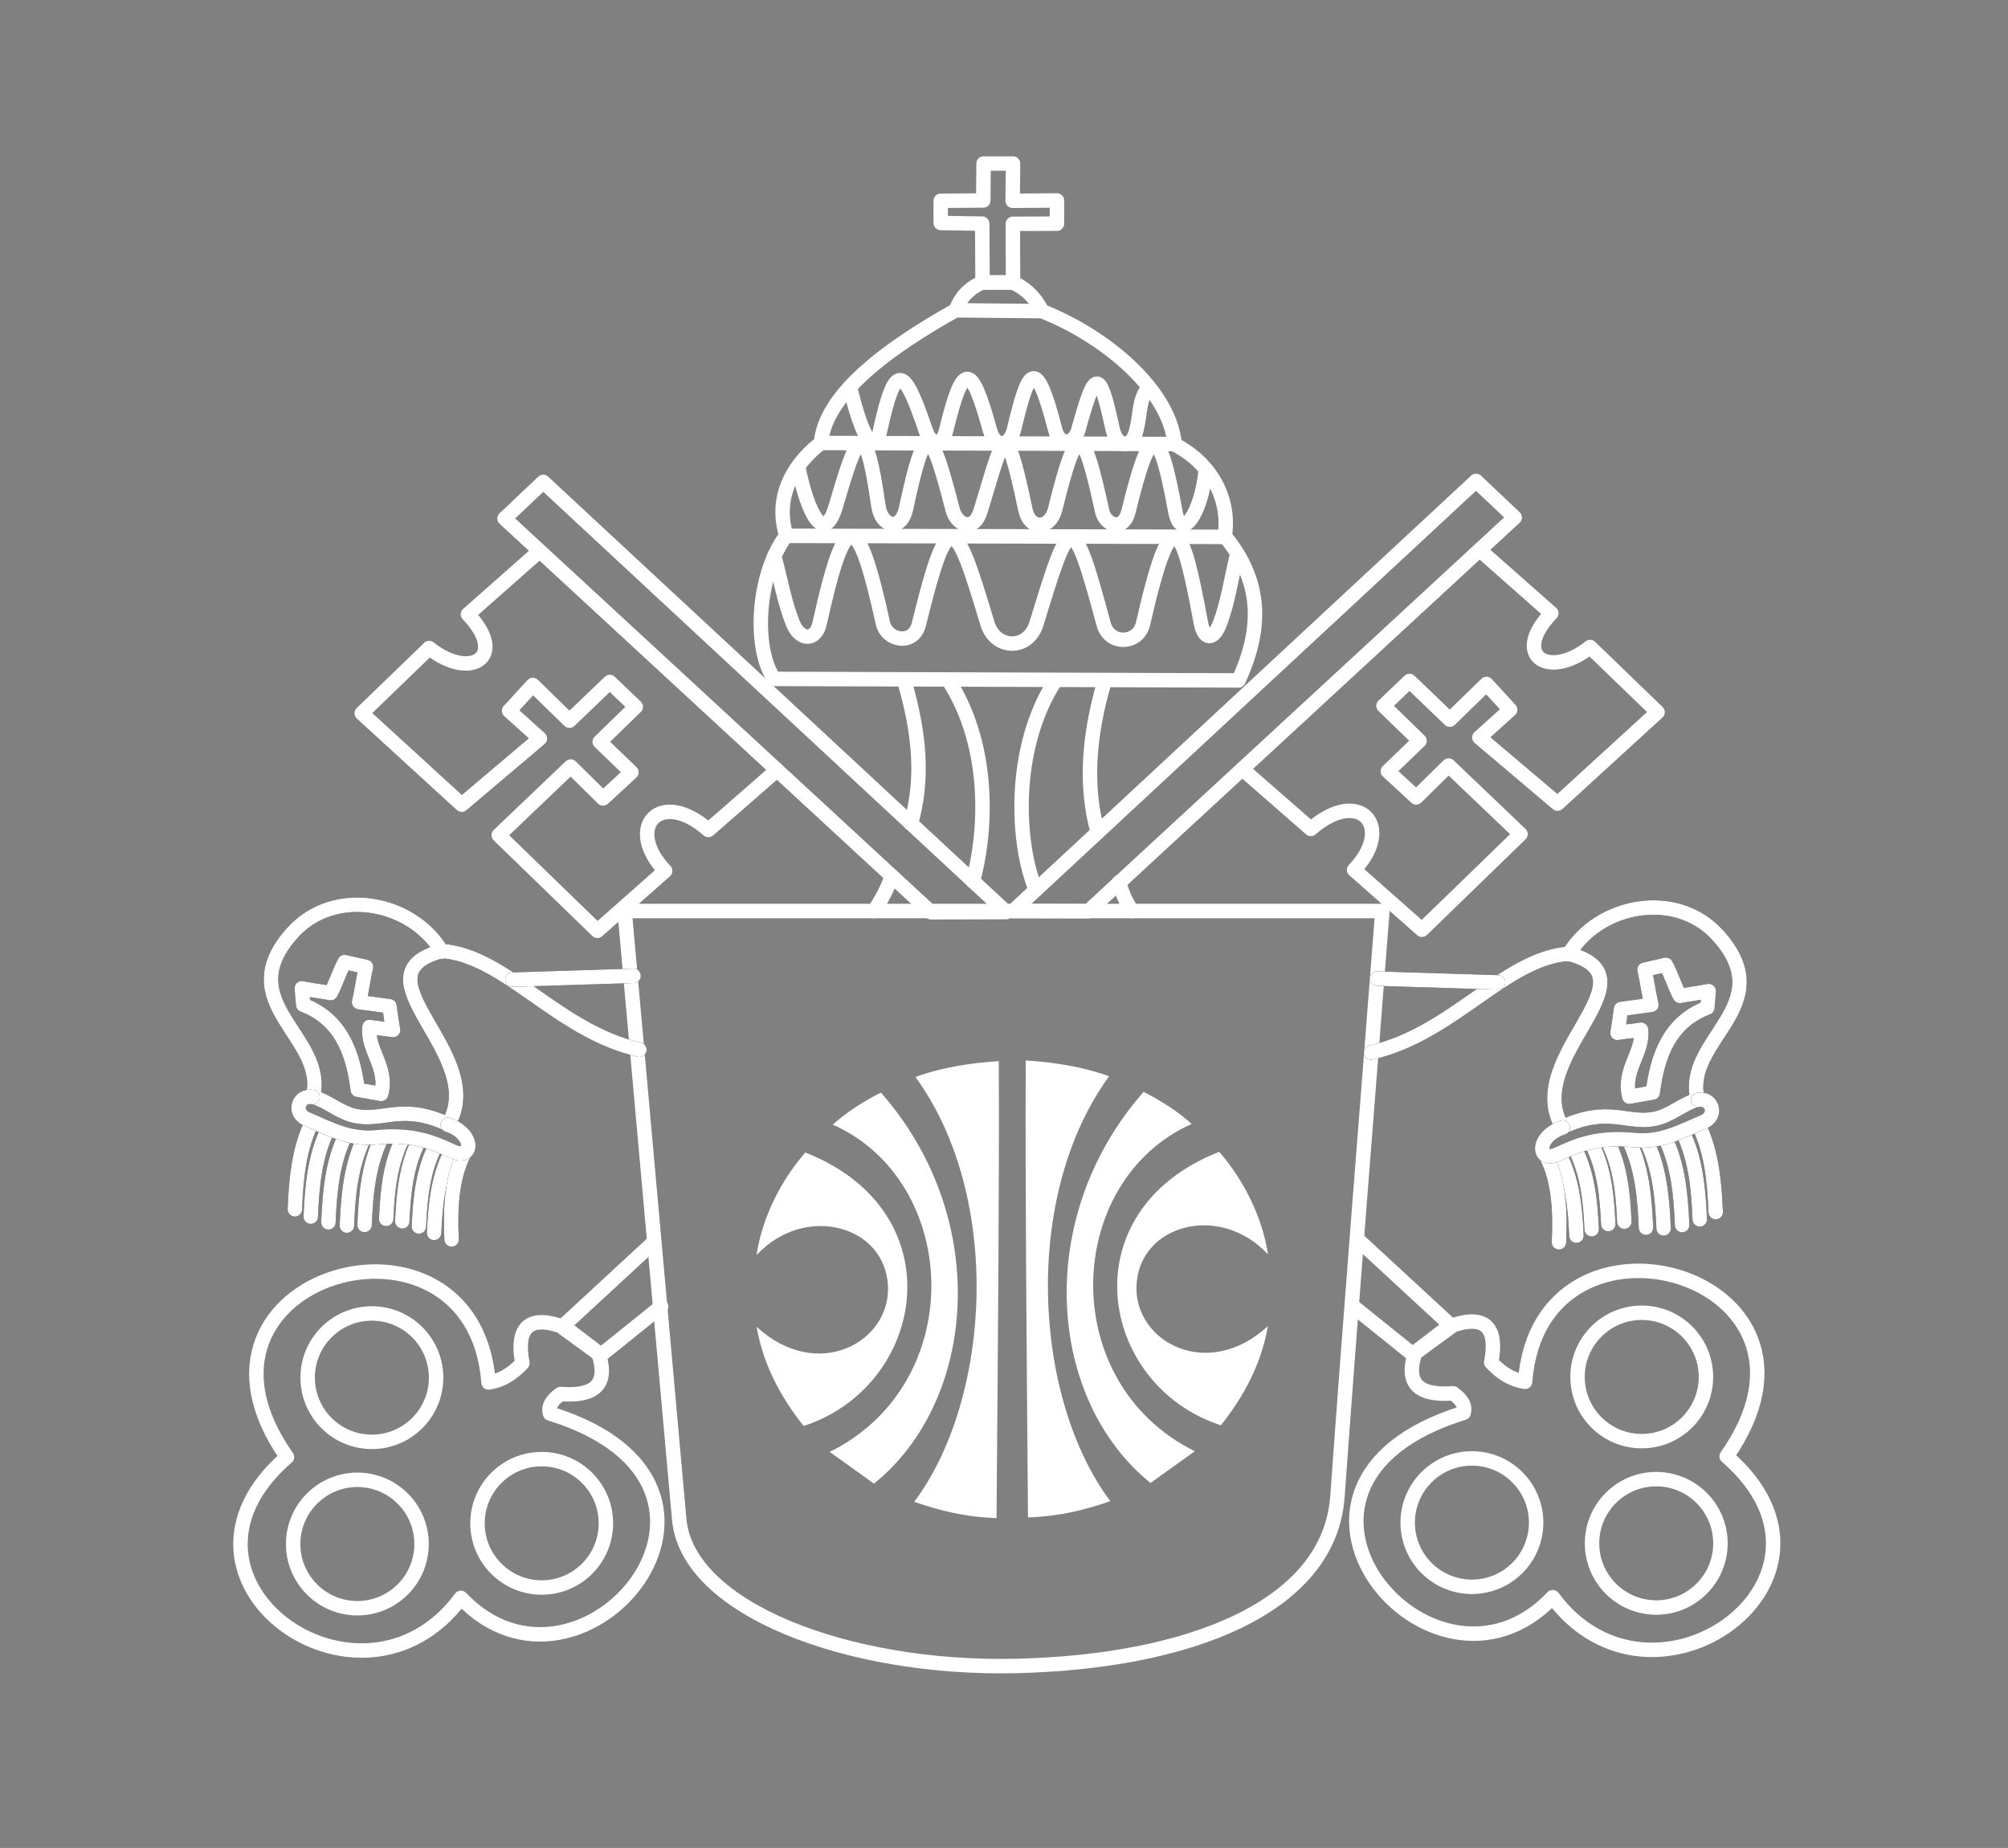 <?xml version="1.0" encoding="utf-8"?>
<svg viewBox="21.819 0 211.603 194.755" xmlns="http://www.w3.org/2000/svg">
  <rect x="21.819" y="0" width="211.603" height="194.755" fill="#808080" stroke="none"/>
  <g id="surface1" transform="matrix(1, 0, 0, 1, 23.751, 16.541)">
    <path style="stroke: none; fill-rule: evenodd; fill-opacity: 1; fill: rgb(255, 255, 255);" d="M 106.16 95.219 C 106.094 108.594 106.262 126.238 106.398 143.383 C 109.891 143.25 112.414 142.566 115.074 141.664 C 106.953 130.816 105.727 109.531 114.945 96.891 C 112.098 95.84 108.941 95.395 106.16 95.219 Z M 106.16 95.219 "/>
    <path style="stroke: none; fill-rule: evenodd; fill-opacity: 1; fill: rgb(255, 255, 255);" d="M 103.32 95.289 C 103.383 108.668 103.219 126.309 103.082 143.453 C 99.59 143.324 97.066 142.637 94.406 141.738 C 102.527 130.891 103.754 109.602 94.535 96.961 C 97.383 95.914 100.535 95.469 103.32 95.289 Z M 103.32 95.289 "/>
    <path style="stroke: none; fill-rule: evenodd; fill-opacity: 1; fill: rgb(255, 255, 255);" d="M 123.648 101.91 C 122.168 100.574 120.449 99.48 118.582 98.531 C 106.875 111.836 108.488 131.027 119.309 139.746 C 120.867 138.633 122.422 137.52 123.977 136.406 C 109.293 129.125 110.211 107.898 123.648 101.91 Z M 123.648 101.91 "/>
    <path style="stroke: none; fill-rule: evenodd; fill-opacity: 1; fill: rgb(255, 255, 255);" d="M 85.832 101.98 C 87.309 100.648 89.031 99.551 90.898 98.605 C 102.605 111.906 100.988 131.098 90.168 139.82 C 88.613 138.707 87.059 137.59 85.504 136.477 C 100.188 129.199 99.266 107.973 85.832 101.98 Z M 85.832 101.98 "/>
    <path style="stroke: none; fill-rule: evenodd; fill-opacity: 1; fill: rgb(255, 255, 255);" d="M 131.688 115.656 C 131.105 111.77 129.16 107.84 126.547 104.848 C 110.668 111.082 113.793 129.453 126.727 133.672 C 129.141 130.617 130.977 127.246 131.68 123.215 C 125.328 129.074 117.582 124.883 117.832 118.941 C 118.105 112.504 126.609 110.199 131.688 115.656 Z M 131.688 115.656 "/>
    <path style="stroke: none; fill-rule: evenodd; fill-opacity: 1; fill: rgb(255, 255, 255);" d="M 77.793 115.73 C 78.371 111.84 80.32 107.91 82.934 104.922 C 98.809 111.152 95.688 129.523 82.754 133.742 C 80.336 130.691 78.504 127.32 77.801 123.289 C 84.152 129.148 91.895 124.957 91.645 119.016 C 91.375 112.574 82.867 110.273 77.793 115.73 Z M 77.793 115.73 "/>
    <path style="fill: none; stroke-width: 15.212; stroke-linecap: round; stroke-linejoin: round; stroke-opacity: 1; stroke-miterlimit: 4; stroke: rgb(255, 255, 255);" d="M 1710.742 996.914 C 1748.125 996.914 1778.398 966.602 1778.398 929.258 C 1778.398 891.875 1748.125 861.602 1710.742 861.602 C 1673.398 861.602 1643.086 891.875 1643.086 929.258 C 1643.086 966.602 1673.398 996.914 1710.742 996.914 Z M 1710.742 996.914 " transform="matrix(0.1,0,0,-0.1,0,221.5)"/>
    <path style="fill: none; stroke-width: 15.212; stroke-linecap: round; stroke-linejoin: round; stroke-opacity: 1; stroke-miterlimit: 4; stroke: rgb(255, 255, 255);" d="M 372.539 996.172 C 335.195 996.172 304.883 965.859 304.883 928.516 C 304.883 891.172 335.195 860.859 372.539 860.859 C 409.922 860.859 440.234 891.172 440.234 928.516 C 440.234 965.859 409.922 996.172 372.539 996.172 Z M 372.539 996.172 " transform="matrix(0.1,0,0,-0.1,0,221.5)"/>
    <path style="fill: none; stroke-width: 15.212; stroke-linecap: round; stroke-linejoin: round; stroke-opacity: 1; stroke-miterlimit: 4; stroke: rgb(255, 255, 255);" d="M 1726.016 821.562 C 1763.398 821.562 1793.672 791.289 1793.672 753.906 C 1793.672 716.562 1763.398 686.25 1726.016 686.25 C 1688.672 686.25 1658.359 716.562 1658.359 753.906 C 1658.359 791.289 1688.672 821.562 1726.016 821.562 Z M 1726.016 821.562 " transform="matrix(0.1,0,0,-0.1,0,221.5)"/>
    <path style="fill: none; stroke-width: 15.212; stroke-linecap: round; stroke-linejoin: round; stroke-opacity: 1; stroke-miterlimit: 4; stroke: rgb(255, 255, 255);" d="M 357.266 820.859 C 319.922 820.859 289.609 790.547 289.609 753.164 C 289.609 715.82 319.922 685.508 357.266 685.508 C 394.648 685.508 424.922 715.82 424.922 753.164 C 424.922 790.547 394.648 820.859 357.266 820.859 Z M 357.266 820.859 " transform="matrix(0.1,0,0,-0.1,0,221.5)"/>
    <path style="fill: none; stroke-width: 15.212; stroke-linecap: round; stroke-linejoin: round; stroke-opacity: 1; stroke-miterlimit: 4; stroke: rgb(255, 255, 255);" d="M 1531.758 843.398 C 1569.141 843.398 1599.453 813.086 1599.453 775.742 C 1599.453 738.359 1569.141 708.086 1531.758 708.086 C 1494.414 708.086 1464.102 738.359 1464.102 775.742 C 1464.102 813.086 1494.414 843.398 1531.758 843.398 Z M 1531.758 843.398 " transform="matrix(0.1,0,0,-0.1,0,221.5)"/>
    <path style="fill: none; stroke-width: 15.212; stroke-linecap: round; stroke-linejoin: round; stroke-opacity: 1; stroke-miterlimit: 4; stroke: rgb(255, 255, 255);" d="M 551.523 842.656 C 514.18 842.656 483.867 812.383 483.867 775 C 483.867 737.656 514.18 707.344 551.523 707.344 C 588.906 707.344 619.18 737.656 619.18 775 C 619.18 812.383 588.906 842.656 551.523 842.656 Z M 551.523 842.656 " transform="matrix(0.1,0,0,-0.1,0,221.5)"/>
    <path style="fill: none; stroke-width: 15.212; stroke-linecap: round; stroke-linejoin: round; stroke-opacity: 1; stroke-miterlimit: 4; stroke: rgb(255, 255, 255);" d="M 1523.047 891.406 C 1277.148 815.742 1490.312 563.281 1616.914 697.148 C 1722.383 554.57 1948.672 716.797 1800.234 845.586 C 1935.312 1037.656 1603.32 1130.781 1587.812 924.141 C 1576.328 925.82 1564.57 931.172 1552.148 944.531 C 1558.789 979.531 1547.305 995.547 1512.109 983.828 C 1498.711 973.984 1485.273 964.18 1471.836 954.375 C 1460.938 921.094 1477.148 909.258 1511.914 912.031 C 1520.312 906.016 1525.352 899.375 1523.047 891.406 Z M 1523.047 891.406 " transform="matrix(0.1,0,0,-0.1,0,221.5)"/>
    <path style="fill: none; stroke-width: 15.212; stroke-linecap: round; stroke-linejoin: round; stroke-opacity: 1; stroke-miterlimit: 4; stroke: rgb(255, 255, 255);" d="M 560.273 890.703 C 806.172 815.039 593.008 562.578 466.406 696.445 C 360.898 553.828 134.648 716.094 283.086 844.844 C 148.008 1036.914 480 1130.039 495.508 923.438 C 506.953 925.117 518.75 930.43 531.172 943.789 C 524.531 978.789 536.016 994.805 571.172 983.086 C 584.609 973.281 598.047 963.438 611.484 953.633 C 622.383 920.391 606.172 908.516 571.367 911.289 C 562.969 905.273 557.93 898.633 560.273 890.703 Z M 560.273 890.703 " transform="matrix(0.1,0,0,-0.1,0,221.5)"/>
    <path style="fill: none; stroke-width: 15.212; stroke-linecap: round; stroke-linejoin: round; stroke-opacity: 1; stroke-miterlimit: 4; stroke: rgb(255, 255, 255);" d="M 1413.906 1071.836 L 1509.219 983.828 L 1469.219 953.242 L 1405.898 1004.18 " transform="matrix(0.1,0,0,-0.1,0,221.5)"/>
    <path style="fill: none; stroke-width: 15.212; stroke-linecap: round; stroke-linejoin: round; stroke-opacity: 1; stroke-miterlimit: 4; stroke: rgb(255, 255, 255);" d="M 669.375 1071.133 L 574.102 983.086 L 614.102 952.539 L 677.383 1003.438 " transform="matrix(0.1,0,0,-0.1,0,221.5)"/>
    <path style="stroke-width: 15.212; stroke-linecap: round; stroke-linejoin: round; stroke-opacity: 1; stroke-miterlimit: 4; fill-rule: nonzero; fill: none; stroke: rgb(255, 255, 255);" d="M 638.906 1420.312 L 1437.422 1420.312 C 1420.898 1206.094 1405.508 1017.5 1390.078 803.242 C 1381.602 685.625 1231.758 628.789 1051.289 624.648 C 874.062 620.625 704.922 684.922 696.445 779.141 Z M 638.906 1420.312 " transform="matrix(0.1,0,0,-0.1,0,221.5)"/>
    <path style="fill: none; stroke-width: 15.212; stroke-linecap: round; stroke-linejoin: round; stroke-opacity: 1; stroke-miterlimit: 4; stroke: rgb(255, 255, 255);" d="M 1048.203 1420.273 L 1536.133 1873.594 L 1576.875 1835.039 L 1127.461 1420.078 Z M 1048.203 1420.273 " transform="matrix(0.1,0,0,-0.1,0,221.5)"/>
    <path style="fill: none; stroke-width: 15.212; stroke-linecap: round; stroke-linejoin: round; stroke-opacity: 1; stroke-miterlimit: 4; stroke: rgb(255, 255, 255);" d="M 1041.094 1419.18 L 553.125 1872.5 L 512.383 1833.945 L 961.797 1418.984 Z M 1041.094 1419.18 " transform="matrix(0.1,0,0,-0.1,0,221.5)"/>
    <path style="fill: none; stroke-width: 15.212; stroke-linecap: round; stroke-linejoin: round; stroke-opacity: 1; stroke-miterlimit: 4; stroke: rgb(255, 255, 255);" d="M 1289.883 1569.805 C 1313.945 1548.789 1338.008 1527.812 1362.07 1506.797 C 1413.203 1551.758 1451.094 1509.219 1407.656 1463.711 L 1479.102 1400.547 L 1583.008 1501.328 L 1507.188 1573.633 L 1473.086 1540.039 L 1443.203 1567.617 L 1476.562 1599.727 L 1438.633 1636.602 L 1466.016 1662.734 L 1508.477 1621.992 L 1547.109 1659.609 L 1572.07 1632.422 L 1539.648 1603.203 L 1622.031 1533.477 L 1727.422 1629.844 C 1703.711 1652.734 1680 1675.625 1656.328 1698.516 C 1612.734 1663.75 1572.578 1689.219 1615.469 1734.102 L 1540 1800.742 " transform="matrix(0.1,0,0,-0.1,0,221.5)"/>
    <path style="fill: none; stroke-width: 15.212; stroke-linecap: round; stroke-linejoin: round; stroke-opacity: 1; stroke-miterlimit: 4; stroke: rgb(255, 255, 255);" d="M 799.375 1568.711 C 775.312 1547.695 751.25 1526.719 727.188 1505.703 C 676.055 1550.664 638.203 1508.125 681.602 1462.617 L 610.156 1399.453 L 506.25 1500.234 L 582.07 1572.539 L 616.172 1538.945 L 646.055 1566.523 L 612.695 1598.633 L 650.625 1635.508 L 623.281 1661.641 L 580.781 1620.898 L 542.148 1658.516 L 517.188 1631.328 L 549.609 1602.109 L 467.227 1532.383 L 361.875 1628.75 C 385.547 1651.641 409.258 1674.531 432.969 1697.422 C 476.523 1662.656 516.68 1688.125 473.789 1733.008 L 549.258 1799.648 " transform="matrix(0.1,0,0,-0.1,0,221.5)"/>
    <path style="fill:none;stroke-width:15.212;stroke-linecap:round;stroke-linejoin:round;stroke:rgb(10.594%,9.813%,9.424%);stroke-opacity:1;stroke-miterlimit:4;" d="M 1425.547 1271.172 C 1511.641 1290.586 1566.445 1370.391 1633.633 1375.234 C 1729.648 1350 1583.438 1265.859 1627.07 1192.617 C 1675.625 1215.234 1695 1195.352 1724.57 1201.328 C 1741.25 1204.727 1752.812 1216.406 1769.688 1221.719 C 1753.75 1284.922 1858.398 1320.234 1790.781 1394.883 C 1747.07 1443.086 1665.234 1428.008 1633.633 1374.492 " transform="matrix(0.1,0,0,-0.1,0,221.5)"/>
    <path style="fill:none;stroke-width:15.212;stroke-linecap:round;stroke-linejoin:round;stroke:rgb(10.594%,9.813%,9.424%);stroke-opacity:1;stroke-miterlimit:4;" d="M 654.492 1274.102 C 568.398 1293.516 513.594 1373.281 446.406 1378.125 C 350.391 1352.93 496.602 1268.75 452.969 1195.508 C 404.414 1218.164 385.039 1198.242 355.469 1204.258 C 338.789 1207.656 327.227 1219.297 310.352 1224.609 C 326.289 1287.812 221.641 1323.164 289.258 1397.773 C 332.969 1446.016 414.805 1430.938 446.406 1377.422 " transform="matrix(0.1,0,0,-0.1,0,221.5)"/>
    <path style="fill: none; stroke-width: 15.212; stroke-linecap: round; stroke-linejoin: round; stroke-opacity: 1; stroke-miterlimit: 4; stroke: rgb(255, 255, 255);" d="M 1425.547 1271.172 C 1511.641 1290.586 1566.445 1370.391 1633.633 1375.234 C 1729.648 1350 1583.438 1265.859 1627.07 1192.617 C 1675.625 1215.234 1695 1195.352 1724.57 1201.328 C 1741.25 1204.727 1752.812 1216.406 1769.688 1221.719 C 1753.75 1284.922 1858.398 1320.234 1790.781 1394.883 C 1747.07 1443.086 1665.234 1428.008 1633.633 1374.492 " transform="matrix(0.1,0,0,-0.1,0,221.5)"/>
    <path style="fill: none; stroke-width: 15.212; stroke-linecap: round; stroke-linejoin: round; stroke-opacity: 1; stroke-miterlimit: 4; stroke: rgb(255, 255, 255);" d="M 654.492 1274.102 C 568.398 1293.516 513.594 1373.281 446.406 1378.125 C 350.391 1352.93 496.602 1268.75 452.969 1195.508 C 404.414 1218.164 385.039 1198.242 355.469 1204.258 C 338.789 1207.656 327.227 1219.297 310.352 1224.609 C 326.289 1287.812 221.641 1323.164 289.258 1397.773 C 332.969 1446.016 414.805 1430.938 446.406 1377.422 " transform="matrix(0.1,0,0,-0.1,0,221.5)"/>
    <path style="fill:none;stroke-width:15.212;stroke-linecap:round;stroke-linejoin:round;stroke:rgb(10.594%,9.813%,9.424%);stroke-opacity:1;stroke-miterlimit:4;" d="M 1431.719 1349.062 L 1559.336 1345.078 " transform="matrix(0.1,0,0,-0.1,0,221.5)"/>
    <path style="fill:none;stroke-width:15.212;stroke-linecap:round;stroke-linejoin:round;stroke:rgb(10.594%,9.813%,9.424%);stroke-opacity:1;stroke-miterlimit:4;" d="M 648.32 1351.992 L 520.703 1347.969 " transform="matrix(0.1,0,0,-0.1,0,221.5)"/>
    <path style="fill: none; stroke-width: 15.212; stroke-linecap: round; stroke-linejoin: round; stroke-opacity: 1; stroke-miterlimit: 4; stroke: rgb(255, 255, 255);" d="M 1431.719 1349.062 L 1559.336 1345.078 " transform="matrix(0.1,0,0,-0.1,0,221.5)"/>
    <path style="fill: none; stroke-width: 15.212; stroke-linecap: round; stroke-linejoin: round; stroke-opacity: 1; stroke-miterlimit: 4; stroke: rgb(255, 255, 255);" d="M 648.32 1351.992 L 520.703 1347.969 " transform="matrix(0.1,0,0,-0.1,0,221.5)"/>
    <path style="fill:none;stroke-width:15.212;stroke-linecap:round;stroke-linejoin:round;stroke:rgb(10.594%,9.813%,9.424%);stroke-opacity:1;stroke-miterlimit:4;" d="M 1722.383 1228.984 C 1727.461 1269.297 1740.742 1303.477 1779.883 1318.477 C 1780.352 1324.297 1780.82 1330.117 1781.328 1335.938 C 1770.898 1333.828 1760.078 1332.578 1750.938 1330.82 C 1745.625 1340.547 1741.562 1353.867 1736.211 1363.594 C 1728.203 1361.875 1721.68 1360.195 1713.672 1358.477 C 1716.562 1346.133 1718.008 1333.75 1720.938 1321.406 C 1710.273 1319.922 1699.609 1318.477 1688.906 1317.031 C 1687.812 1307.93 1686.68 1300.508 1685.117 1291.914 C 1694.062 1293.398 1701.055 1293.75 1710.039 1295.195 C 1712.812 1270.938 1690.117 1252.539 1697.656 1224.609 C 1705.898 1226.094 1714.141 1227.539 1722.383 1228.984 Z M 1722.383 1228.984 " transform="matrix(0.1,0,0,-0.1,0,221.5)"/>
    <path style="fill:none;stroke-width:15.212;stroke-linecap:round;stroke-linejoin:round;stroke:rgb(10.594%,9.813%,9.424%);stroke-opacity:1;stroke-miterlimit:4;" d="M 357.656 1231.914 C 352.617 1272.227 339.297 1306.406 300.195 1321.406 C 299.688 1327.188 299.219 1333.047 298.711 1338.867 C 309.18 1336.719 319.961 1335.508 329.102 1333.75 C 334.453 1343.438 338.516 1356.797 343.828 1366.484 C 351.836 1364.805 358.398 1363.086 366.367 1361.406 C 363.477 1349.023 362.031 1336.68 359.102 1324.297 C 369.766 1322.852 380.469 1321.406 391.133 1319.922 C 392.227 1310.859 393.398 1303.398 394.922 1294.844 C 385.977 1296.289 378.984 1296.641 370.039 1298.125 C 367.227 1273.867 389.922 1255.43 382.383 1227.539 C 374.141 1228.984 365.898 1230.43 357.656 1231.914 Z M 357.656 1231.914 " transform="matrix(0.1,0,0,-0.1,0,221.5)"/>
    <path style="fill: none; stroke-width: 15.212; stroke-linecap: round; stroke-linejoin: round; stroke-opacity: 1; stroke-miterlimit: 4; stroke: rgb(255, 255, 255);" d="M 1722.383 1228.984 C 1727.461 1269.297 1740.742 1303.477 1779.883 1318.477 C 1780.352 1324.297 1780.82 1330.117 1781.328 1335.938 C 1770.898 1333.828 1760.078 1332.578 1750.938 1330.82 C 1745.625 1340.547 1741.562 1353.867 1736.211 1363.594 C 1728.203 1361.875 1721.68 1360.195 1713.672 1358.477 C 1716.562 1346.133 1718.008 1333.75 1720.938 1321.406 C 1710.273 1319.922 1699.609 1318.477 1688.906 1317.031 C 1687.812 1307.93 1686.68 1300.508 1685.117 1291.914 C 1694.062 1293.398 1701.055 1293.75 1710.039 1295.195 C 1712.812 1270.938 1690.117 1252.539 1697.656 1224.609 C 1705.898 1226.094 1714.141 1227.539 1722.383 1228.984 Z M 1722.383 1228.984 " transform="matrix(0.1,0,0,-0.1,0,221.5)"/>
    <path style="fill: none; stroke-width: 15.212; stroke-linecap: round; stroke-linejoin: round; stroke-opacity: 1; stroke-miterlimit: 4; stroke: rgb(255, 255, 255);" d="M 357.656 1231.914 C 352.617 1272.227 339.297 1306.406 300.195 1321.406 C 299.688 1327.188 299.219 1333.047 298.711 1338.867 C 309.18 1336.719 319.961 1335.508 329.102 1333.75 C 334.453 1343.438 338.516 1356.797 343.828 1366.484 C 351.836 1364.805 358.398 1363.086 366.367 1361.406 C 363.477 1349.023 362.031 1336.68 359.102 1324.297 C 369.766 1322.852 380.469 1321.406 391.133 1319.922 C 392.227 1310.859 393.398 1303.398 394.922 1294.844 C 385.977 1296.289 378.984 1296.641 370.039 1298.125 C 367.227 1273.867 389.922 1255.43 382.383 1227.539 C 374.141 1228.984 365.898 1230.43 357.656 1231.914 Z M 357.656 1231.914 " transform="matrix(0.1,0,0,-0.1,0,221.5)"/>
    <path style="fill:none;stroke-width:15.212;stroke-linecap:round;stroke-linejoin:round;stroke:rgb(10.594%,9.813%,9.424%);stroke-opacity:1;stroke-miterlimit:4;" d="M 1770.43 1195.352 C 1784.414 1167.031 1787.344 1135.234 1788.672 1102.969 " transform="matrix(0.1,0,0,-0.1,0,221.5)"/>
    <path style="fill:none;stroke-width:15.212;stroke-linecap:round;stroke-linejoin:round;stroke:rgb(10.594%,9.813%,9.424%);stroke-opacity:1;stroke-miterlimit:4;" d="M 309.609 1198.281 C 295.625 1169.922 292.695 1138.164 291.406 1105.898 " transform="matrix(0.1,0,0,-0.1,0,221.5)"/>
    <path style="fill: none; stroke-width: 15.212; stroke-linecap: round; stroke-linejoin: round; stroke-opacity: 1; stroke-miterlimit: 4; stroke: rgb(255, 255, 255);" d="M 1770.43 1195.352 C 1784.414 1167.031 1787.344 1135.234 1788.672 1102.969 " transform="matrix(0.1,0,0,-0.1,0,221.5)"/>
    <path style="fill: none; stroke-width: 15.212; stroke-linecap: round; stroke-linejoin: round; stroke-opacity: 1; stroke-miterlimit: 4; stroke: rgb(255, 255, 255);" d="M 309.609 1198.281 C 295.625 1169.922 292.695 1138.164 291.406 1105.898 " transform="matrix(0.1,0,0,-0.1,0,221.5)"/>
    <path style="fill:none;stroke-width:15.212;stroke-linecap:round;stroke-linejoin:round;stroke:rgb(10.594%,9.813%,9.424%);stroke-opacity:1;stroke-miterlimit:4;" d="M 1753.672 1187.695 C 1767.656 1159.336 1770.547 1127.578 1771.875 1095.312 " transform="matrix(0.1,0,0,-0.1,0,221.5)"/>
    <path style="fill:none;stroke-width:15.212;stroke-linecap:round;stroke-linejoin:round;stroke:rgb(10.594%,9.813%,9.424%);stroke-opacity:1;stroke-miterlimit:4;" d="M 326.406 1190.586 C 312.383 1162.266 309.492 1130.469 308.164 1098.203 " transform="matrix(0.1,0,0,-0.1,0,221.5)"/>
    <path style="fill: none; stroke-width: 15.212; stroke-linecap: round; stroke-linejoin: round; stroke-opacity: 1; stroke-miterlimit: 4; stroke: rgb(255, 255, 255);" d="M 1753.672 1187.695 C 1767.656 1159.336 1770.547 1127.578 1771.875 1095.312 " transform="matrix(0.1,0,0,-0.1,0,221.5)"/>
    <path style="fill: none; stroke-width: 15.212; stroke-linecap: round; stroke-linejoin: round; stroke-opacity: 1; stroke-miterlimit: 4; stroke: rgb(255, 255, 255);" d="M 326.406 1190.586 C 312.383 1162.266 309.492 1130.469 308.164 1098.203 " transform="matrix(0.1,0,0,-0.1,0,221.5)"/>
    <path style="fill:none;stroke-width:15.212;stroke-linecap:round;stroke-linejoin:round;stroke:rgb(10.594%,9.813%,9.424%);stroke-opacity:1;stroke-miterlimit:4;" d="M 1735.078 1181.68 C 1749.062 1153.32 1751.953 1121.562 1753.281 1089.297 " transform="matrix(0.1,0,0,-0.1,0,221.5)"/>
    <path style="fill:none;stroke-width:15.212;stroke-linecap:round;stroke-linejoin:round;stroke:rgb(10.594%,9.813%,9.424%);stroke-opacity:1;stroke-miterlimit:4;" d="M 345 1184.57 C 330.977 1156.211 328.086 1124.453 326.758 1092.188 " transform="matrix(0.1,0,0,-0.1,0,221.5)"/>
    <path style="fill: none; stroke-width: 15.212; stroke-linecap: round; stroke-linejoin: round; stroke-opacity: 1; stroke-miterlimit: 4; stroke: rgb(255, 255, 255);" d="M 1735.078 1181.68 C 1749.062 1153.32 1751.953 1121.562 1753.281 1089.297 " transform="matrix(0.1,0,0,-0.1,0,221.5)"/>
    <path style="fill: none; stroke-width: 15.212; stroke-linecap: round; stroke-linejoin: round; stroke-opacity: 1; stroke-miterlimit: 4; stroke: rgb(255, 255, 255);" d="M 345 1184.57 C 330.977 1156.211 328.086 1124.453 326.758 1092.188 " transform="matrix(0.1,0,0,-0.1,0,221.5)"/>
    <path style="fill:none;stroke-width:15.212;stroke-linecap:round;stroke-linejoin:round;stroke:rgb(10.594%,9.813%,9.424%);stroke-opacity:1;stroke-miterlimit:4;" d="M 1715.547 1178.203 C 1729.57 1149.844 1732.461 1118.086 1733.789 1085.82 " transform="matrix(0.1,0,0,-0.1,0,221.5)"/>
    <path style="fill:none;stroke-width:15.212;stroke-linecap:round;stroke-linejoin:round;stroke:rgb(10.594%,9.813%,9.424%);stroke-opacity:1;stroke-miterlimit:4;" d="M 364.492 1181.094 C 350.469 1152.773 347.578 1120.977 346.25 1088.75 " transform="matrix(0.1,0,0,-0.1,0,221.5)"/>
    <path style="fill: none; stroke-width: 15.212; stroke-linecap: round; stroke-linejoin: round; stroke-opacity: 1; stroke-miterlimit: 4; stroke: rgb(255, 255, 255);" d="M 1715.547 1178.203 C 1729.57 1149.844 1732.461 1118.086 1733.789 1085.82 " transform="matrix(0.1,0,0,-0.1,0,221.5)"/>
    <path style="fill: none; stroke-width: 15.212; stroke-linecap: round; stroke-linejoin: round; stroke-opacity: 1; stroke-miterlimit: 4; stroke: rgb(255, 255, 255);" d="M 364.492 1181.094 C 350.469 1152.773 347.578 1120.977 346.25 1088.75 " transform="matrix(0.1,0,0,-0.1,0,221.5)"/>
    <path style="fill:none;stroke-width:15.212;stroke-linecap:round;stroke-linejoin:round;stroke:rgb(10.594%,9.813%,9.424%);stroke-opacity:1;stroke-miterlimit:4;" d="M 1696.953 1178.945 C 1710.977 1150.586 1713.867 1118.828 1715.195 1086.562 " transform="matrix(0.1,0,0,-0.1,0,221.5)"/>
    <path style="fill:none;stroke-width:15.212;stroke-linecap:round;stroke-linejoin:round;stroke:rgb(10.594%,9.813%,9.424%);stroke-opacity:1;stroke-miterlimit:4;" d="M 383.086 1181.836 C 369.102 1153.477 366.172 1121.719 364.844 1089.453 " transform="matrix(0.1,0,0,-0.1,0,221.5)"/>
    <path style="fill: none; stroke-width: 15.212; stroke-linecap: round; stroke-linejoin: round; stroke-opacity: 1; stroke-miterlimit: 4; stroke: rgb(255, 255, 255);" d="M 1696.953 1178.945 C 1710.977 1150.586 1713.867 1118.828 1715.195 1086.562 " transform="matrix(0.1,0,0,-0.1,0,221.5)"/>
    <path style="fill: none; stroke-width: 15.212; stroke-linecap: round; stroke-linejoin: round; stroke-opacity: 1; stroke-miterlimit: 4; stroke: rgb(255, 255, 255);" d="M 383.086 1181.836 C 369.102 1153.477 366.172 1121.719 364.844 1089.453 " transform="matrix(0.1,0,0,-0.1,0,221.5)"/>
    <path style="fill:none;stroke-width:15.212;stroke-linecap:round;stroke-linejoin:round;stroke:rgb(10.594%,9.813%,9.424%);stroke-opacity:1;stroke-miterlimit:4;" d="M 1674.18 1179.102 C 1688.164 1152.656 1691.094 1123.047 1692.383 1092.93 " transform="matrix(0.1,0,0,-0.1,0,221.5)"/>
    <path style="fill:none;stroke-width:15.212;stroke-linecap:round;stroke-linejoin:round;stroke:rgb(10.594%,9.813%,9.424%);stroke-opacity:1;stroke-miterlimit:4;" d="M 405.859 1182.031 C 391.875 1155.586 388.984 1125.938 387.656 1095.859 " transform="matrix(0.1,0,0,-0.1,0,221.5)"/>
    <path style="fill: none; stroke-width: 15.212; stroke-linecap: round; stroke-linejoin: round; stroke-opacity: 1; stroke-miterlimit: 4; stroke: rgb(255, 255, 255);" d="M 1674.18 1179.102 C 1688.164 1152.656 1691.094 1123.047 1692.383 1092.93 " transform="matrix(0.1,0,0,-0.1,0,221.5)"/>
    <path style="fill: none; stroke-width: 15.212; stroke-linecap: round; stroke-linejoin: round; stroke-opacity: 1; stroke-miterlimit: 4; stroke: rgb(255, 255, 255);" d="M 405.859 1182.031 C 391.875 1155.586 388.984 1125.938 387.656 1095.859 " transform="matrix(0.1,0,0,-0.1,0,221.5)"/>
    <path style="fill:none;stroke-width:15.212;stroke-linecap:round;stroke-linejoin:round;stroke:rgb(10.594%,9.813%,9.424%);stroke-opacity:1;stroke-miterlimit:4;" d="M 1657.227 1176.562 C 1671.211 1150.117 1674.141 1120.469 1675.469 1090.391 " transform="matrix(0.1,0,0,-0.1,0,221.5)"/>
    <path style="fill:none;stroke-width:15.212;stroke-linecap:round;stroke-linejoin:round;stroke:rgb(10.594%,9.813%,9.424%);stroke-opacity:1;stroke-miterlimit:4;" d="M 422.812 1179.453 C 408.828 1153.008 405.938 1123.398 404.609 1093.281 " transform="matrix(0.1,0,0,-0.1,0,221.5)"/>
    <path style="fill: none; stroke-width: 15.212; stroke-linecap: round; stroke-linejoin: round; stroke-opacity: 1; stroke-miterlimit: 4; stroke: rgb(255, 255, 255);" d="M 1657.227 1176.562 C 1671.211 1150.117 1674.141 1120.469 1675.469 1090.391 " transform="matrix(0.1,0,0,-0.1,0,221.5)"/>
    <path style="fill: none; stroke-width: 15.212; stroke-linecap: round; stroke-linejoin: round; stroke-opacity: 1; stroke-miterlimit: 4; stroke: rgb(255, 255, 255);" d="M 422.812 1179.453 C 408.828 1153.008 405.938 1123.398 404.609 1093.281 " transform="matrix(0.1,0,0,-0.1,0,221.5)"/>
    <path style="fill:none;stroke-width:15.212;stroke-linecap:round;stroke-linejoin:round;stroke:rgb(10.594%,9.813%,9.424%);stroke-opacity:1;stroke-miterlimit:4;" d="M 1639.727 1171.094 C 1653.711 1144.648 1656.641 1115 1657.969 1084.922 " transform="matrix(0.1,0,0,-0.1,0,221.5)"/>
    <path style="fill:none;stroke-width:15.212;stroke-linecap:round;stroke-linejoin:round;stroke:rgb(10.594%,9.813%,9.424%);stroke-opacity:1;stroke-miterlimit:4;" d="M 440.312 1173.984 C 426.328 1147.539 423.398 1117.93 422.109 1087.812 " transform="matrix(0.1,0,0,-0.1,0,221.5)"/>
    <path style="fill: none; stroke-width: 15.212; stroke-linecap: round; stroke-linejoin: round; stroke-opacity: 1; stroke-miterlimit: 4; stroke: rgb(255, 255, 255);" d="M 1639.727 1171.094 C 1653.711 1144.648 1656.641 1115 1657.969 1084.922 " transform="matrix(0.1,0,0,-0.1,0,221.5)"/>
    <path style="fill: none; stroke-width: 15.212; stroke-linecap: round; stroke-linejoin: round; stroke-opacity: 1; stroke-miterlimit: 4; stroke: rgb(255, 255, 255);" d="M 440.312 1173.984 C 426.328 1147.539 423.398 1117.93 422.109 1087.812 " transform="matrix(0.1,0,0,-0.1,0,221.5)"/>
    <path style="fill:none;stroke-width:15.212;stroke-linecap:round;stroke-linejoin:round;stroke:rgb(10.594%,9.813%,9.424%);stroke-opacity:1;stroke-miterlimit:4;" d="M 1623.672 1164.336 C 1637.695 1137.891 1640.586 1108.242 1641.914 1078.164 " transform="matrix(0.1,0,0,-0.1,0,221.5)"/>
    <path style="fill:none;stroke-width:15.212;stroke-linecap:round;stroke-linejoin:round;stroke:rgb(10.594%,9.813%,9.424%);stroke-opacity:1;stroke-miterlimit:4;" d="M 456.367 1167.227 C 442.383 1140.781 439.453 1111.172 438.125 1081.055 " transform="matrix(0.1,0,0,-0.1,0,221.5)"/>
    <path style="fill: none; stroke-width: 15.212; stroke-linecap: round; stroke-linejoin: round; stroke-opacity: 1; stroke-miterlimit: 4; stroke: rgb(255, 255, 255);" d="M 1623.672 1164.336 C 1637.695 1137.891 1640.586 1108.242 1641.914 1078.164 " transform="matrix(0.1,0,0,-0.1,0,221.5)"/>
    <path style="fill: none; stroke-width: 15.212; stroke-linecap: round; stroke-linejoin: round; stroke-opacity: 1; stroke-miterlimit: 4; stroke: rgb(255, 255, 255);" d="M 456.367 1167.227 C 442.383 1140.781 439.453 1111.172 438.125 1081.055 " transform="matrix(0.1,0,0,-0.1,0,221.5)"/>
    <path style="fill:none;stroke-width:15.212;stroke-linecap:round;stroke-linejoin:round;stroke:rgb(10.594%,9.813%,9.424%);stroke-opacity:1;stroke-miterlimit:4;" d="M 1610 1162.305 C 1624.023 1135.859 1624.922 1101.133 1623.477 1071.211 " transform="matrix(0.1,0,0,-0.1,0,221.5)"/>
    <path style="fill:none;stroke-width:15.212;stroke-linecap:round;stroke-linejoin:round;stroke:rgb(10.594%,9.813%,9.424%);stroke-opacity:1;stroke-miterlimit:4;" d="M 470.039 1165.234 C 456.055 1138.789 455.156 1104.023 456.562 1074.141 " transform="matrix(0.1,0,0,-0.1,0,221.5)"/>
    <path style="fill: none; stroke-width: 15.212; stroke-linecap: round; stroke-linejoin: round; stroke-opacity: 1; stroke-miterlimit: 4; stroke: rgb(255, 255, 255);" d="M 1610 1162.305 C 1624.023 1135.859 1624.922 1101.133 1623.477 1071.211 " transform="matrix(0.1,0,0,-0.1,0,221.5)"/>
    <path style="fill: none; stroke-width: 15.212; stroke-linecap: round; stroke-linejoin: round; stroke-opacity: 1; stroke-miterlimit: 4; stroke: rgb(255, 255, 255);" d="M 470.039 1165.234 C 456.055 1138.789 455.156 1104.023 456.562 1074.141 " transform="matrix(0.1,0,0,-0.1,0,221.5)"/>
    <path style="fill:none;stroke-width:15.212;stroke-linecap:round;stroke-linejoin:round;stroke:rgb(10.594%,9.813%,9.424%);stroke-opacity:1;stroke-miterlimit:4;" d="M 1627.5 1192.07 C 1598.867 1182.695 1600.391 1154.18 1622.031 1163.945 C 1640.742 1172.422 1662.266 1183.008 1702.969 1178.945 C 1731.328 1176.094 1753.125 1188.555 1775.547 1197.93 C 1791.602 1204.609 1784.688 1224.062 1770.078 1221.289 " transform="matrix(0.1,0,0,-0.1,0,221.5)"/>
    <path style="fill:none;stroke-width:15.212;stroke-linecap:round;stroke-linejoin:round;stroke:rgb(10.594%,9.813%,9.424%);stroke-opacity:1;stroke-miterlimit:4;" d="M 452.539 1195 C 481.172 1185.625 479.648 1157.07 458.008 1166.875 C 439.297 1175.312 417.773 1185.938 377.07 1181.836 C 348.711 1178.984 326.914 1191.484 304.531 1200.82 C 288.438 1207.539 295.352 1226.992 310 1224.18 " transform="matrix(0.1,0,0,-0.1,0,221.5)"/>
    <path style="fill: none; stroke-width: 15.212; stroke-linecap: round; stroke-linejoin: round; stroke-opacity: 1; stroke-miterlimit: 4; stroke: rgb(255, 255, 255);" d="M 1627.5 1192.07 C 1598.867 1182.695 1600.391 1154.18 1622.031 1163.945 C 1640.742 1172.422 1662.266 1183.008 1702.969 1178.945 C 1731.328 1176.094 1753.125 1188.555 1775.547 1197.93 C 1791.602 1204.609 1784.688 1224.062 1770.078 1221.289 " transform="matrix(0.1,0,0,-0.1,0,221.5)"/>
    <path style="fill: none; stroke-width: 15.212; stroke-linecap: round; stroke-linejoin: round; stroke-opacity: 1; stroke-miterlimit: 4; stroke: rgb(255, 255, 255);" d="M 452.539 1195 C 481.172 1185.625 479.648 1157.07 458.008 1166.875 C 439.297 1175.312 417.773 1185.938 377.07 1181.836 C 348.711 1178.984 326.914 1191.484 304.531 1200.82 C 288.438 1207.539 295.352 1226.992 310 1224.18 " transform="matrix(0.1,0,0,-0.1,0,221.5)"/>
    <path style="fill: none; stroke-width: 15.212; stroke-linecap: round; stroke-linejoin: round; stroke-opacity: 1; stroke-miterlimit: 4; stroke: rgb(255, 255, 255);" d="M 933.398 1663.711 C 950.43 1605.781 953.711 1558.516 940.625 1512.305 " transform="matrix(0.1,0,0,-0.1,0,221.5)"/>
    <path style="fill: none; stroke-width: 15.212; stroke-linecap: round; stroke-linejoin: round; stroke-opacity: 1; stroke-miterlimit: 4; stroke: rgb(255, 255, 255);" d="M 1144.258 1660.938 C 1127.227 1603.047 1124.375 1549.766 1137.461 1503.516 " transform="matrix(0.1,0,0,-0.1,0,221.5)"/>
    <path style="fill: none; stroke-width: 15.212; stroke-linecap: round; stroke-linejoin: round; stroke-opacity: 1; stroke-miterlimit: 4; stroke: rgb(255, 255, 255);" d="M 980.156 1663.398 C 1027.07 1590.898 1018.984 1497.891 1005.898 1451.68 " transform="matrix(0.1,0,0,-0.1,0,221.5)"/>
    <path style="fill: none; stroke-width: 15.212; stroke-linecap: round; stroke-linejoin: round; stroke-opacity: 1; stroke-miterlimit: 4; stroke: rgb(255, 255, 255);" d="M 1092.695 1662.969 C 1045.781 1590.469 1052.539 1488.789 1072.188 1442.93 " transform="matrix(0.1,0,0,-0.1,0,221.5)"/>
    <path style="fill: none; stroke-width: 15.212; stroke-linecap: round; stroke-linejoin: round; stroke-opacity: 1; stroke-miterlimit: 4; stroke: rgb(255, 255, 255);" d="M 1173.789 1420.273 C 1166.953 1429.844 1163.086 1439.57 1159.922 1450.586 " transform="matrix(0.1,0,0,-0.1,0,221.5)"/>
    <path style="fill: none; stroke-width: 15.212; stroke-linecap: round; stroke-linejoin: round; stroke-opacity: 1; stroke-miterlimit: 4; stroke: rgb(255, 255, 255);" d="M 901.523 1420.273 C 908.398 1429.844 916.992 1445.781 920.117 1456.797 " transform="matrix(0.1,0,0,-0.1,0,221.5)"/>
    <path style="fill: none; stroke-width: 15.212; stroke-linecap: round; stroke-linejoin: round; stroke-opacity: 1; stroke-miterlimit: 4; stroke: rgb(255, 255, 255);" d="M 796.602 1664.922 C 774.883 1694.883 777.383 1773.359 809.219 1816.016 C 794.883 1862.422 823.477 1896.641 845.82 1913.555 C 850.078 1965.664 918.867 2014.844 987.656 2053.398 C 1020.234 2053.047 1046.055 2052.852 1078.633 2052.5 C 1145.781 2026.094 1213.711 1968.906 1218.555 1911.992 C 1257.734 1891.562 1277.188 1854.18 1271.328 1815.391 C 1313.32 1764.688 1309.023 1714.023 1285.859 1663.32 C 1122.773 1663.867 959.688 1664.375 796.602 1664.922 Z M 796.602 1664.922 " transform="matrix(0.1,0,0,-0.1,0,221.5)"/>
    <path style="fill: none; stroke-width: 15.212; stroke-linecap: round; stroke-linejoin: round; stroke-opacity: 1; stroke-miterlimit: 4; stroke: rgb(255, 255, 255);" d="M 845.82 1913.555 L 1219.18 1912.461 " transform="matrix(0.1,0,0,-0.1,0,221.5)"/>
    <path style="fill: none; stroke-width: 15.271; stroke-linecap: round; stroke-linejoin: round; stroke-opacity: 1; stroke-miterlimit: 4; stroke: rgb(255, 255, 255);" d="M 809.023 1815.703 L 1271.68 1814.609 " transform="matrix(0.1,0,0,-0.1,0,221.5)"/>
    <path style="fill: none; stroke-width: 15.212; stroke-linecap: round; stroke-linejoin: round; stroke-opacity: 1; stroke-miterlimit: 4; stroke: rgb(255, 255, 255);" d="M 821.758 1888.75 C 831.875 1838.438 849.375 1805.625 861.523 1847.109 C 883.633 1922.734 892.266 1946.172 906.367 1847.109 C 909.492 1825.195 930.195 1819.727 935.508 1844.57 C 956.133 1940.469 961.641 1931.133 984.727 1842.734 C 988.789 1827.266 1007.031 1819.258 1013.906 1841.641 C 1038.516 1921.406 1039.453 1946.055 1061.289 1843.086 C 1065.898 1821.445 1087.383 1822.383 1092.656 1843.828 C 1116.055 1938.789 1122.305 1932.148 1142.227 1841.289 C 1145.352 1827.148 1164.453 1819.219 1169.961 1841.641 C 1192.656 1934.375 1202.109 1935.391 1219.18 1841.641 C 1225.039 1809.336 1246.367 1837.383 1251.25 1884.727 " transform="matrix(0.1,0,0,-0.1,0,221.5)"/>
    <path style="fill: none; stroke-width: 15.212; stroke-linecap: round; stroke-linejoin: round; stroke-opacity: 1; stroke-miterlimit: 4; stroke: rgb(255, 255, 255);" d="M 796.602 1794.18 C 803.164 1770.547 807.148 1746.055 816.289 1723.32 C 823.672 1705.078 840.195 1704.57 844.375 1723.32 C 871.484 1845.156 884.18 1845.312 911.094 1723.711 C 915.312 1704.688 943.438 1699.805 949.023 1722.617 C 980.312 1850.352 987.422 1836.133 1021.211 1723.32 C 1029.453 1695.781 1064.102 1694.375 1072.969 1723.32 C 1108.242 1838.32 1110.273 1846.797 1143.711 1722.617 C 1149.727 1700.195 1180.156 1700.898 1185.273 1723.32 C 1215.898 1857.734 1226.68 1829.414 1246.133 1724.062 C 1249.453 1706.211 1259.219 1704.844 1266.211 1723.32 C 1275.039 1746.797 1278.359 1772.031 1284.453 1796.367 " transform="matrix(0.1,0,0,-0.1,0,221.5)"/>
    <path style="fill: none; stroke-width: 15.212; stroke-linecap: round; stroke-linejoin: round; stroke-opacity: 1; stroke-miterlimit: 4; stroke: rgb(255, 255, 255);" d="M 876.445 1972.734 C 886.172 1929.766 901.133 1894.336 907.812 1925.273 C 924.336 2001.602 933.477 1993.516 955.938 1927.461 C 961.953 1909.844 973.672 1909.961 977.812 1927.07 C 995.352 1999.258 1004.102 1998.789 1023.75 1927.461 C 1029.414 1906.836 1045 1909.922 1049.258 1927.812 C 1064.336 1990.586 1071.875 2008.359 1092.656 1927.461 C 1097.344 1909.219 1112.969 1912.5 1117.07 1927.461 C 1134.805 1991.914 1139.258 1992.539 1153.164 1928.164 C 1157.031 1910.273 1172.734 1904.766 1178.32 1927.461 C 1182.578 1944.648 1180.82 1960.742 1191.094 1971.641 " transform="matrix(0.1,0,0,-0.1,0,221.5)"/>
    <path style="stroke-width: 15.212; stroke-linecap: round; stroke-linejoin: round; stroke-opacity: 1; stroke-miterlimit: 4; fill: none; stroke: rgb(255, 255, 255);" d="M 1016.836 2169.141 L 1017.188 2208.047 L 1048.203 2208.047 L 1047.812 2168.789 L 1094.492 2169.141 L 1094.492 2144.688 L 1048.008 2144.531 L 1048.203 2082.812 L 1016.094 2082.617 L 1015.742 2144.688 L 971.992 2145.43 L 971.992 2168.789 Z M 1016.836 2169.141 " transform="matrix(0.1,0,0,-0.1,0,221.5)"/>
    <path style="fill: none; stroke-width: 15.212; stroke-linecap: round; stroke-linejoin: round; stroke-opacity: 1; stroke-miterlimit: 4; stroke: rgb(255, 255, 255);" d="M 988.008 2053.789 C 992.695 2066.016 1000.703 2076.406 1016.094 2082.812 C 1026.797 2082.734 1037.5 2082.695 1048.164 2082.617 C 1060.195 2077.188 1071.133 2067.891 1078.438 2053.047 " transform="matrix(0.1,0,0,-0.1,0,221.5)"/>
  </g>
</svg>